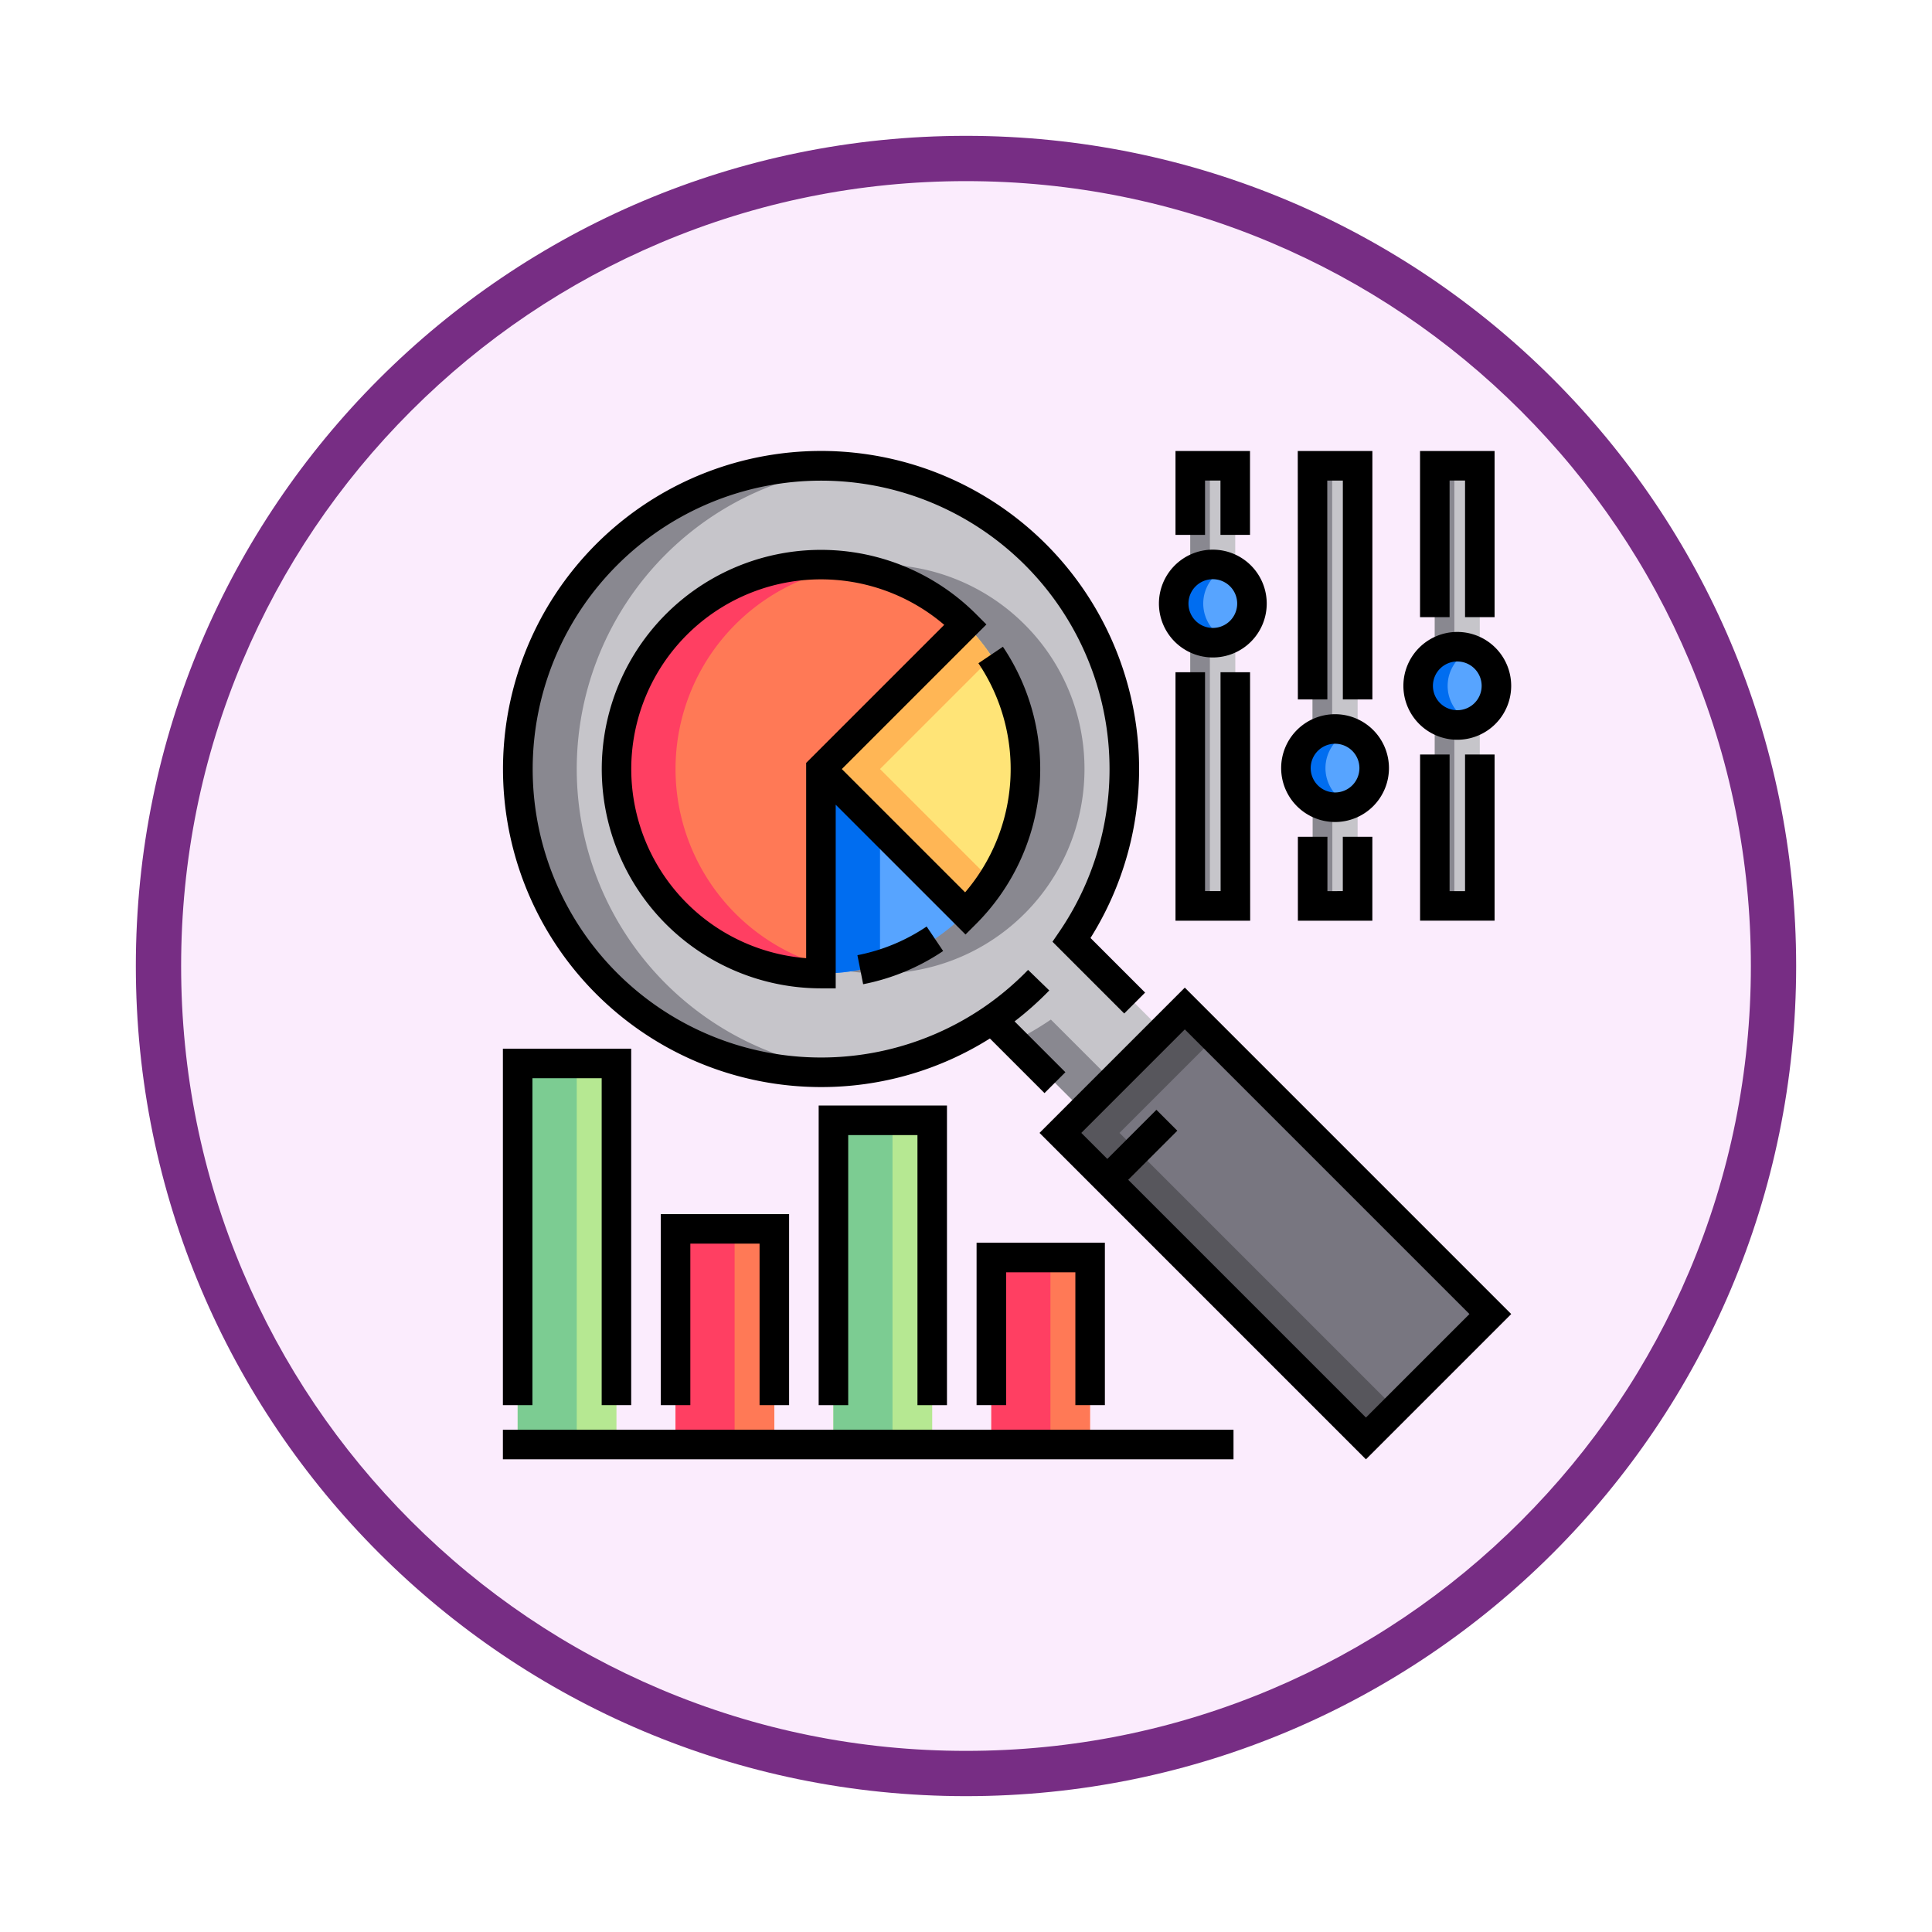 <svg xmlns="http://www.w3.org/2000/svg" xmlns:xlink="http://www.w3.org/1999/xlink" width="128" height="128" viewBox="0 0 128 128">
  <defs>
    <filter id="Trazado_982547" x="0" y="0" width="128" height="128" filterUnits="userSpaceOnUse">
      <feOffset dy="3" input="SourceAlpha"/>
      <feGaussianBlur stdDeviation="3" result="blur"/>
      <feFlood flood-opacity="0.161"/>
      <feComposite operator="in" in2="blur"/>
      <feComposite in="SourceGraphic"/>
    </filter>
  </defs>
  <g id="Grupo_1177312" data-name="Grupo 1177312" transform="translate(-736 -919.317)">
    <g id="Grupo_1176900" data-name="Grupo 1176900" transform="translate(419.5 -2075.023)">
      <g id="Grupo_1176328" data-name="Grupo 1176328" transform="translate(127.467 1008.34)">
        <g id="Grupo_1172970" data-name="Grupo 1172970" transform="translate(198.033 1992)">
          <g id="Grupo_1171971" data-name="Grupo 1171971" transform="translate(0)">
            <g id="Grupo_1167337" data-name="Grupo 1167337">
              <g id="Grupo_1166720" data-name="Grupo 1166720">
                <g id="Grupo_1164305" data-name="Grupo 1164305">
                  <g id="Grupo_1163948" data-name="Grupo 1163948">
                    <g id="Grupo_1158168" data-name="Grupo 1158168">
                      <g id="Grupo_1152576" data-name="Grupo 1152576">
                        <g id="Grupo_1148633" data-name="Grupo 1148633">
                          <g id="Grupo_1148525" data-name="Grupo 1148525">
                            <g transform="matrix(1, 0, 0, 1, -9, -6)" filter="url(#Trazado_982547)">
                              <g id="Trazado_982547-2" data-name="Trazado 982547" transform="translate(9 6)" fill="#fbecfd">
                                <path d="M 55 108.5 C 47.777 108.5 40.771 107.086 34.176 104.296 C 27.805 101.602 22.084 97.744 17.17 92.83 C 12.256 87.916 8.398 82.195 5.704 75.824 C 2.914 69.229 1.5 62.223 1.5 55 C 1.5 47.777 2.914 40.771 5.704 34.176 C 8.398 27.805 12.256 22.084 17.17 17.17 C 22.084 12.256 27.805 8.398 34.176 5.704 C 40.771 2.914 47.777 1.5 55 1.5 C 62.223 1.5 69.229 2.914 75.824 5.704 C 82.195 8.398 87.916 12.256 92.83 17.17 C 97.744 22.084 101.602 27.805 104.296 34.176 C 107.086 40.771 108.5 47.777 108.5 55 C 108.5 62.223 107.086 69.229 104.296 75.824 C 101.602 82.195 97.744 87.916 92.83 92.83 C 87.916 97.744 82.195 101.602 75.824 104.296 C 69.229 107.086 62.223 108.5 55 108.5 Z" stroke="none"/>
                                <path d="M 55 3 C 47.979 3 41.169 4.374 34.76 7.085 C 28.568 9.704 23.007 13.454 18.23 18.23 C 13.454 23.007 9.704 28.568 7.085 34.76 C 4.374 41.169 3 47.979 3 55 C 3 62.021 4.374 68.831 7.085 75.24 C 9.704 81.432 13.454 86.993 18.23 91.77 C 23.007 96.546 28.568 100.296 34.76 102.915 C 41.169 105.626 47.979 107 55 107 C 62.021 107 68.831 105.626 75.24 102.915 C 81.432 100.296 86.993 96.546 91.77 91.77 C 96.546 86.993 100.296 81.432 102.915 75.24 C 105.626 68.831 107 62.021 107 55 C 107 47.979 105.626 41.169 102.915 34.76 C 100.296 28.568 96.546 23.007 91.77 18.23 C 86.993 13.454 81.432 9.704 75.24 7.085 C 68.831 4.374 62.021 3 55 3 M 55 -7.62939453125e-06 C 85.376 -7.62939453125e-06 110 24.624 110 55 C 110 85.376 85.376 110 55 110 C 24.624 110 -7.62939453125e-06 85.376 -7.62939453125e-06 55 C -7.62939453125e-06 24.624 24.624 -7.62939453125e-06 55 -7.62939453125e-06 Z" stroke="none" fill="#772d84"/>
                              </g>
                            </g>
                          </g>
                        </g>
                      </g>
                    </g>
                  </g>
                </g>
              </g>
            </g>
          </g>
        </g>
      </g>
    </g>
    <g id="stats_1350714" transform="translate(769.318 949.197)">
      <path id="Trazado_1035943" data-name="Trazado 1035943" d="M50.217,44.941l-6.025-6.026a20.09,20.09,0,1,0-5.276,5.276l6.026,6.025Zm0,0" transform="translate(-6.522 -6.522)" fill="#c6c5ca"/>
      <path id="Trazado_1035944" data-name="Trazado 1035944" d="M110.79,61.632a13.547,13.547,0,1,0,3.968,9.579,13.5,13.5,0,0,0-3.968-9.579Zm0,0" transform="translate(-76.226 -50.14)" fill="#898890"/>
      <path id="Trazado_1035945" data-name="Trazado 1035945" d="M283.09,291.338l8.24-8.24,20.242,20.242-8.24,8.24Zm0,0" transform="translate(-246.154 -246.16)" fill="#787680"/>
      <path id="Trazado_1035946" data-name="Trazado 1035946" d="M80.79,61.632a13.547,13.547,0,1,0-9.579,23.126V71.211Zm0,0" transform="translate(-50.14 -50.14)" fill="#ff7956"/>
      <path id="Trazado_1035947" data-name="Trazado 1035947" d="M161.492,175.038a13.5,13.5,0,0,0,9.579-3.968l-9.579-9.579Zm0,0" transform="translate(-140.421 -140.421)" fill="#57a4ff"/>
      <path id="Trazado_1035948" data-name="Trazado 1035948" d="M175.038,97.653a13.5,13.5,0,0,0-3.968-9.579l-9.579,9.579,9.579,9.579a13.5,13.5,0,0,0,3.968-9.579Zm0,0" transform="translate(-140.421 -76.583)" fill="#ffe477"/>
      <path id="Trazado_1035949" data-name="Trazado 1035949" d="M7.5,310.992h6.545v25.246H7.5Zm0,0" transform="translate(-6.521 -270.415)" fill="#b6e892"/>
      <path id="Trazado_1035950" data-name="Trazado 1035950" d="M87.664,394.992H94.21v14.287H87.664Zm0,0" transform="translate(-76.226 -343.455)" fill="#ff7956"/>
      <path id="Trazado_1035951" data-name="Trazado 1035951" d="M167.832,339.84h6.545v21.483h-6.545Zm0,0" transform="translate(-145.934 -295.499)" fill="#b6e892"/>
      <path id="Trazado_1035952" data-name="Trazado 1035952" d="M248,409.52h6.545v12.391H248Zm0,0" transform="translate(-215.639 -356.088)" fill="#ff7956"/>
      <path id="Trazado_1035953" data-name="Trazado 1035953" d="M345.806,60.19a2.593,2.593,0,1,1-2.593-2.593A2.593,2.593,0,0,1,345.806,60.19Zm0,0" transform="translate(-296.178 -50.083)" fill="#57a4ff"/>
      <path id="Trazado_1035954" data-name="Trazado 1035954" d="M407.869,143.741a2.593,2.593,0,1,1-2.593-2.593A2.593,2.593,0,0,1,407.869,143.741Zm0,0" transform="translate(-350.143 -122.732)" fill="#57a4ff"/>
      <path id="Trazado_1035955" data-name="Trazado 1035955" d="M469.931,101.968a2.593,2.593,0,1,1-2.593-2.593A2.593,2.593,0,0,1,469.931,101.968Zm0,0" transform="translate(-404.108 -86.409)" fill="#57a4ff"/>
      <g id="Grupo_1177311" data-name="Grupo 1177311" transform="translate(45.541 0.978)">
        <path id="Trazado_1035956" data-name="Trazado 1035956" d="M349.035,114.782V97.344h2.983l.006,17.438Zm0,0" transform="translate(-349.035 -85.622)" fill="#c6c5ca"/>
        <path id="Trazado_1035957" data-name="Trazado 1035957" d="M349.035,14.037V7.5h2.979l0,6.537Zm0,0" transform="translate(-349.035 -7.5)" fill="#c6c5ca"/>
        <path id="Trazado_1035958" data-name="Trazado 1035958" d="M414.088,7.5V24.938H411.1L411.1,7.5Zm0,0" transform="translate(-403 -7.5)" fill="#c6c5ca"/>
        <path id="Trazado_1035959" data-name="Trazado 1035959" d="M414.145,180.9v6.537h-2.979l0-6.537Zm0,0" transform="translate(-403.058 -158.271)" fill="#c6c5ca"/>
        <path id="Trazado_1035960" data-name="Trazado 1035960" d="M476.176,139.117V151.1H473.2l0-11.987Zm0,0" transform="translate(-456.996 -121.944)" fill="#c6c5ca"/>
        <path id="Trazado_1035961" data-name="Trazado 1035961" d="M476.176,7.5V19.487H473.2l0-11.987Zm0,0" transform="translate(-456.996 -7.5)" fill="#c6c5ca"/>
      </g>
      <path id="Trazado_1035962" data-name="Trazado 1035962" d="M11.414,27.592a20.094,20.094,0,0,1,18.135-20Q28.583,7.5,27.592,7.5a20.092,20.092,0,1,0,0,40.184q.99,0,1.957-.094a20.1,20.1,0,0,1-18.135-20Zm0,0" transform="translate(-6.521 -6.521)" fill="#898890"/>
      <path id="Trazado_1035963" data-name="Trazado 1035963" d="M261.8,288.707a20.08,20.08,0,0,1-2.471,1.443l4.583,4.583,1.957-1.957Zm0,0" transform="translate(-225.495 -251.038)" fill="#898890"/>
      <path id="Trazado_1035964" data-name="Trazado 1035964" d="M287.008,291.335l6.284-6.284-1.957-1.957-8.241,8.241,20.242,20.242,1.957-1.957Zm0,0" transform="translate(-246.157 -246.157)" fill="#57565c"/>
      <path id="Trazado_1035965" data-name="Trazado 1035965" d="M61.578,71.211A13.55,13.55,0,0,1,73.168,57.8a13.547,13.547,0,1,0-1.957,26.953v-.574a13.553,13.553,0,0,1-9.633-12.973Zm0,0" transform="translate(-50.14 -50.14)" fill="#ff3f62"/>
      <path id="Trazado_1035966" data-name="Trazado 1035966" d="M165.406,165.406l-3.914-3.914v13.547a13.561,13.561,0,0,0,3.914-.574Zm0,0" transform="translate(-140.421 -140.421)" fill="#006df0"/>
      <path id="Trazado_1035967" data-name="Trazado 1035967" d="M165.406,97.653l7.421-7.421a13.607,13.607,0,0,0-1.756-2.158l-9.579,9.579,9.579,9.579a13.6,13.6,0,0,0,1.756-2.158Zm0,0" transform="translate(-140.421 -76.583)" fill="#ffb655"/>
      <path id="Trazado_1035968" data-name="Trazado 1035968" d="M7.5,310.992h3.914v25.246H7.5Zm0,0" transform="translate(-6.521 -270.415)" fill="#7ccc92"/>
      <path id="Trazado_1035969" data-name="Trazado 1035969" d="M87.664,394.992h3.914v14.287H87.664Zm0,0" transform="translate(-76.226 -343.455)" fill="#ff3f62"/>
      <path id="Trazado_1035970" data-name="Trazado 1035970" d="M167.832,339.84h3.914v21.483h-3.914Zm0,0" transform="translate(-145.934 -295.499)" fill="#7ccc92"/>
      <path id="Trazado_1035971" data-name="Trazado 1035971" d="M248,409.52h3.914v12.391H248Zm0,0" transform="translate(-215.639 -356.088)" fill="#ff3f62"/>
      <path id="Trazado_1035972" data-name="Trazado 1035972" d="M342.578,60.19a2.593,2.593,0,0,1,1.614-2.4,2.593,2.593,0,1,0,0,4.8,2.594,2.594,0,0,1-1.614-2.4Zm0,0" transform="translate(-296.178 -50.083)" fill="#006df0"/>
      <path id="Trazado_1035973" data-name="Trazado 1035973" d="M404.641,143.741a2.594,2.594,0,0,1,1.614-2.4,2.593,2.593,0,1,0,0,4.8,2.593,2.593,0,0,1-1.614-2.4Zm0,0" transform="translate(-350.144 -122.732)" fill="#006df0"/>
      <path id="Trazado_1035974" data-name="Trazado 1035974" d="M466.7,101.968a2.6,2.6,0,0,1,1.614-2.4,2.593,2.593,0,1,0,0,4.8,2.593,2.593,0,0,1-1.614-2.4Zm0,0" transform="translate(-404.108 -86.409)" fill="#006df0"/>
      <path id="Trazado_1035975" data-name="Trazado 1035975" d="M349.035,97.344h1.3v17.438h-1.3Zm0,0" transform="translate(-303.495 -84.643)" fill="#898890"/>
      <path id="Trazado_1035976" data-name="Trazado 1035976" d="M349.035,7.5h1.3v6.537h-1.3Zm0,0" transform="translate(-303.495 -6.522)" fill="#898890"/>
      <path id="Trazado_1035977" data-name="Trazado 1035977" d="M411.125,7.5h1.3V24.938h-1.3Zm0,0" transform="translate(-357.483 -6.522)" fill="#898890"/>
      <path id="Trazado_1035978" data-name="Trazado 1035978" d="M412.471,187.427l0-6.537h-1.3l0,6.537h1.3Zm0,0" transform="translate(-357.517 -157.289)" fill="#898890"/>
      <path id="Trazado_1035979" data-name="Trazado 1035979" d="M473.2,139.117h1.3V151.1h-1.3Zm0,0" transform="translate(-411.462 -120.966)" fill="#898890"/>
      <path id="Trazado_1035980" data-name="Trazado 1035980" d="M473.2,7.5h1.3V19.487h-1.3Zm0,0" transform="translate(-411.462 -6.522)" fill="#898890"/>
      <path id="Trazado_1035981" data-name="Trazado 1035981" d="M282.113,272.488l-9.625,9.625,21.626,21.626,9.625-9.625Zm-3.749,12.732,3.253-3.252-1.384-1.384-3.253,3.253-1.724-1.724,6.857-6.857,18.858,18.858-6.857,6.857Zm0,0" transform="translate(-236.935 -236.935)"/>
      <path id="Trazado_1035982" data-name="Trazado 1035982" d="M1.957,305.449H6.545v21.658H8.5V303.492H0v23.616H1.957Zm0,0" transform="translate(0 -263.894)"/>
      <path id="Trazado_1035983" data-name="Trazado 1035983" d="M88.667,400.148V387.492h-8.5v12.656h1.957v-10.7H86.71v10.7Zm0,0" transform="translate(-69.705 -336.934)"/>
      <path id="Trazado_1035984" data-name="Trazado 1035984" d="M168.834,352.192V332.34h-8.5v19.852h1.957V334.3h4.588v17.894Zm0,0" transform="translate(-139.413 -288.978)"/>
      <path id="Trazado_1035985" data-name="Trazado 1035985" d="M249,412.779v-10.76h-8.5v10.76h1.957v-8.8h4.588v8.8Zm0,0" transform="translate(-209.117 -349.566)"/>
      <path id="Trazado_1035986" data-name="Trazado 1035986" d="M0,496.988H48.405v1.957H0Zm0,0" transform="translate(0 -432.143)"/>
      <path id="Trazado_1035987" data-name="Trazado 1035987" d="M336.692,57.24a3.571,3.571,0,1,0-3.571-3.571A3.575,3.575,0,0,0,336.692,57.24Zm0-5.185a1.614,1.614,0,1,1-1.614,1.614A1.616,1.616,0,0,1,336.692,52.055Zm0,0" transform="translate(-289.657 -43.561)"/>
      <path id="Trazado_1035988" data-name="Trazado 1035988" d="M398.755,140.791a3.571,3.571,0,1,0-3.571-3.571A3.575,3.575,0,0,0,398.755,140.791Zm0-5.185a1.614,1.614,0,1,1-1.614,1.614A1.616,1.616,0,0,1,398.755,135.606Zm0,0" transform="translate(-343.622 -116.211)"/>
      <path id="Trazado_1035989" data-name="Trazado 1035989" d="M460.817,99.017a3.571,3.571,0,1,0-3.571-3.571A3.575,3.575,0,0,0,460.817,99.017Zm0-5.185a1.614,1.614,0,1,1-1.614,1.614A1.616,1.616,0,0,1,460.817,93.832Zm0,0" transform="translate(-397.586 -79.887)"/>
      <path id="Trazado_1035990" data-name="Trazado 1035990" d="M341.535,112.34V128.8h4.947l-.007-16.46h-1.957l.006,14.5h-1.032v-14.5Zm0,0" transform="translate(-296.973 -97.682)"/>
      <path id="Trazado_1035991" data-name="Trazado 1035991" d="M343.492,1.957h1.022l0,3.6h1.957l0-5.557h-4.936V5.558h1.957Zm0,0" transform="translate(-296.973 0)"/>
      <path id="Trazado_1035992" data-name="Trazado 1035992" d="M405.561,16.459l-.006-14.5h1.032v14.5h1.957V0H403.6l.007,16.46Zm0,0" transform="translate(-350.938 0)"/>
      <path id="Trazado_1035993" data-name="Trazado 1035993" d="M405.623,199.492l0-3.6h-1.957l0,5.558H408.6V195.89h-1.957v3.6Zm0,0" transform="translate(-350.996 -170.332)"/>
      <path id="Trazado_1035994" data-name="Trazado 1035994" d="M467.655,163.165l0-9.052H465.7l0,11.009h4.936V154.114h-1.957v9.052Zm0,0" transform="translate(-404.934 -134.005)"/>
      <path id="Trazado_1035995" data-name="Trazado 1035995" d="M467.651,11.008l0-9.051h1.024v9.052h1.957V0h-4.939l0,11.009Zm0,0" transform="translate(-404.93 0)"/>
      <path id="Trazado_1035996" data-name="Trazado 1035996" d="M74.961,74.96a14.517,14.517,0,0,0,1.786-18.373L75.124,57.68a12.565,12.565,0,0,1-.881,15.177l-8.169-8.168,9.579-9.579-.692-.692a14.525,14.525,0,1,0-10.271,24.8h.979V67.051l8.6,8.6ZM63.711,77.219a12.568,12.568,0,1,1,9.147-22.083l-9.147,9.147Zm0,0" transform="translate(-43.619 -43.618)"/>
      <path id="Trazado_1035997" data-name="Trazado 1035997" d="M180.43,245.283a14.389,14.389,0,0,0,5.3-2.2l-1.093-1.623a12.439,12.439,0,0,1-4.587,1.9Zm0,0" transform="translate(-156.562 -209.956)"/>
      <path id="Trazado_1035998" data-name="Trazado 1035998" d="M21.071,42.141a20.957,20.957,0,0,0,11.194-3.218l3.618,3.618,1.384-1.384L33.9,37.789a21.193,21.193,0,0,0,2.3-2.049l-1.405-1.362a19.3,19.3,0,0,1-2.947,2.484h0a19.109,19.109,0,1,1,5.021-5.02l-.458.67,4.754,4.754,1.384-1.384-3.618-3.618a21.072,21.072,0,1,0-17.853,9.877Zm0,0" transform="translate(0 0)"/>
    </g>
  </g>
</svg>
